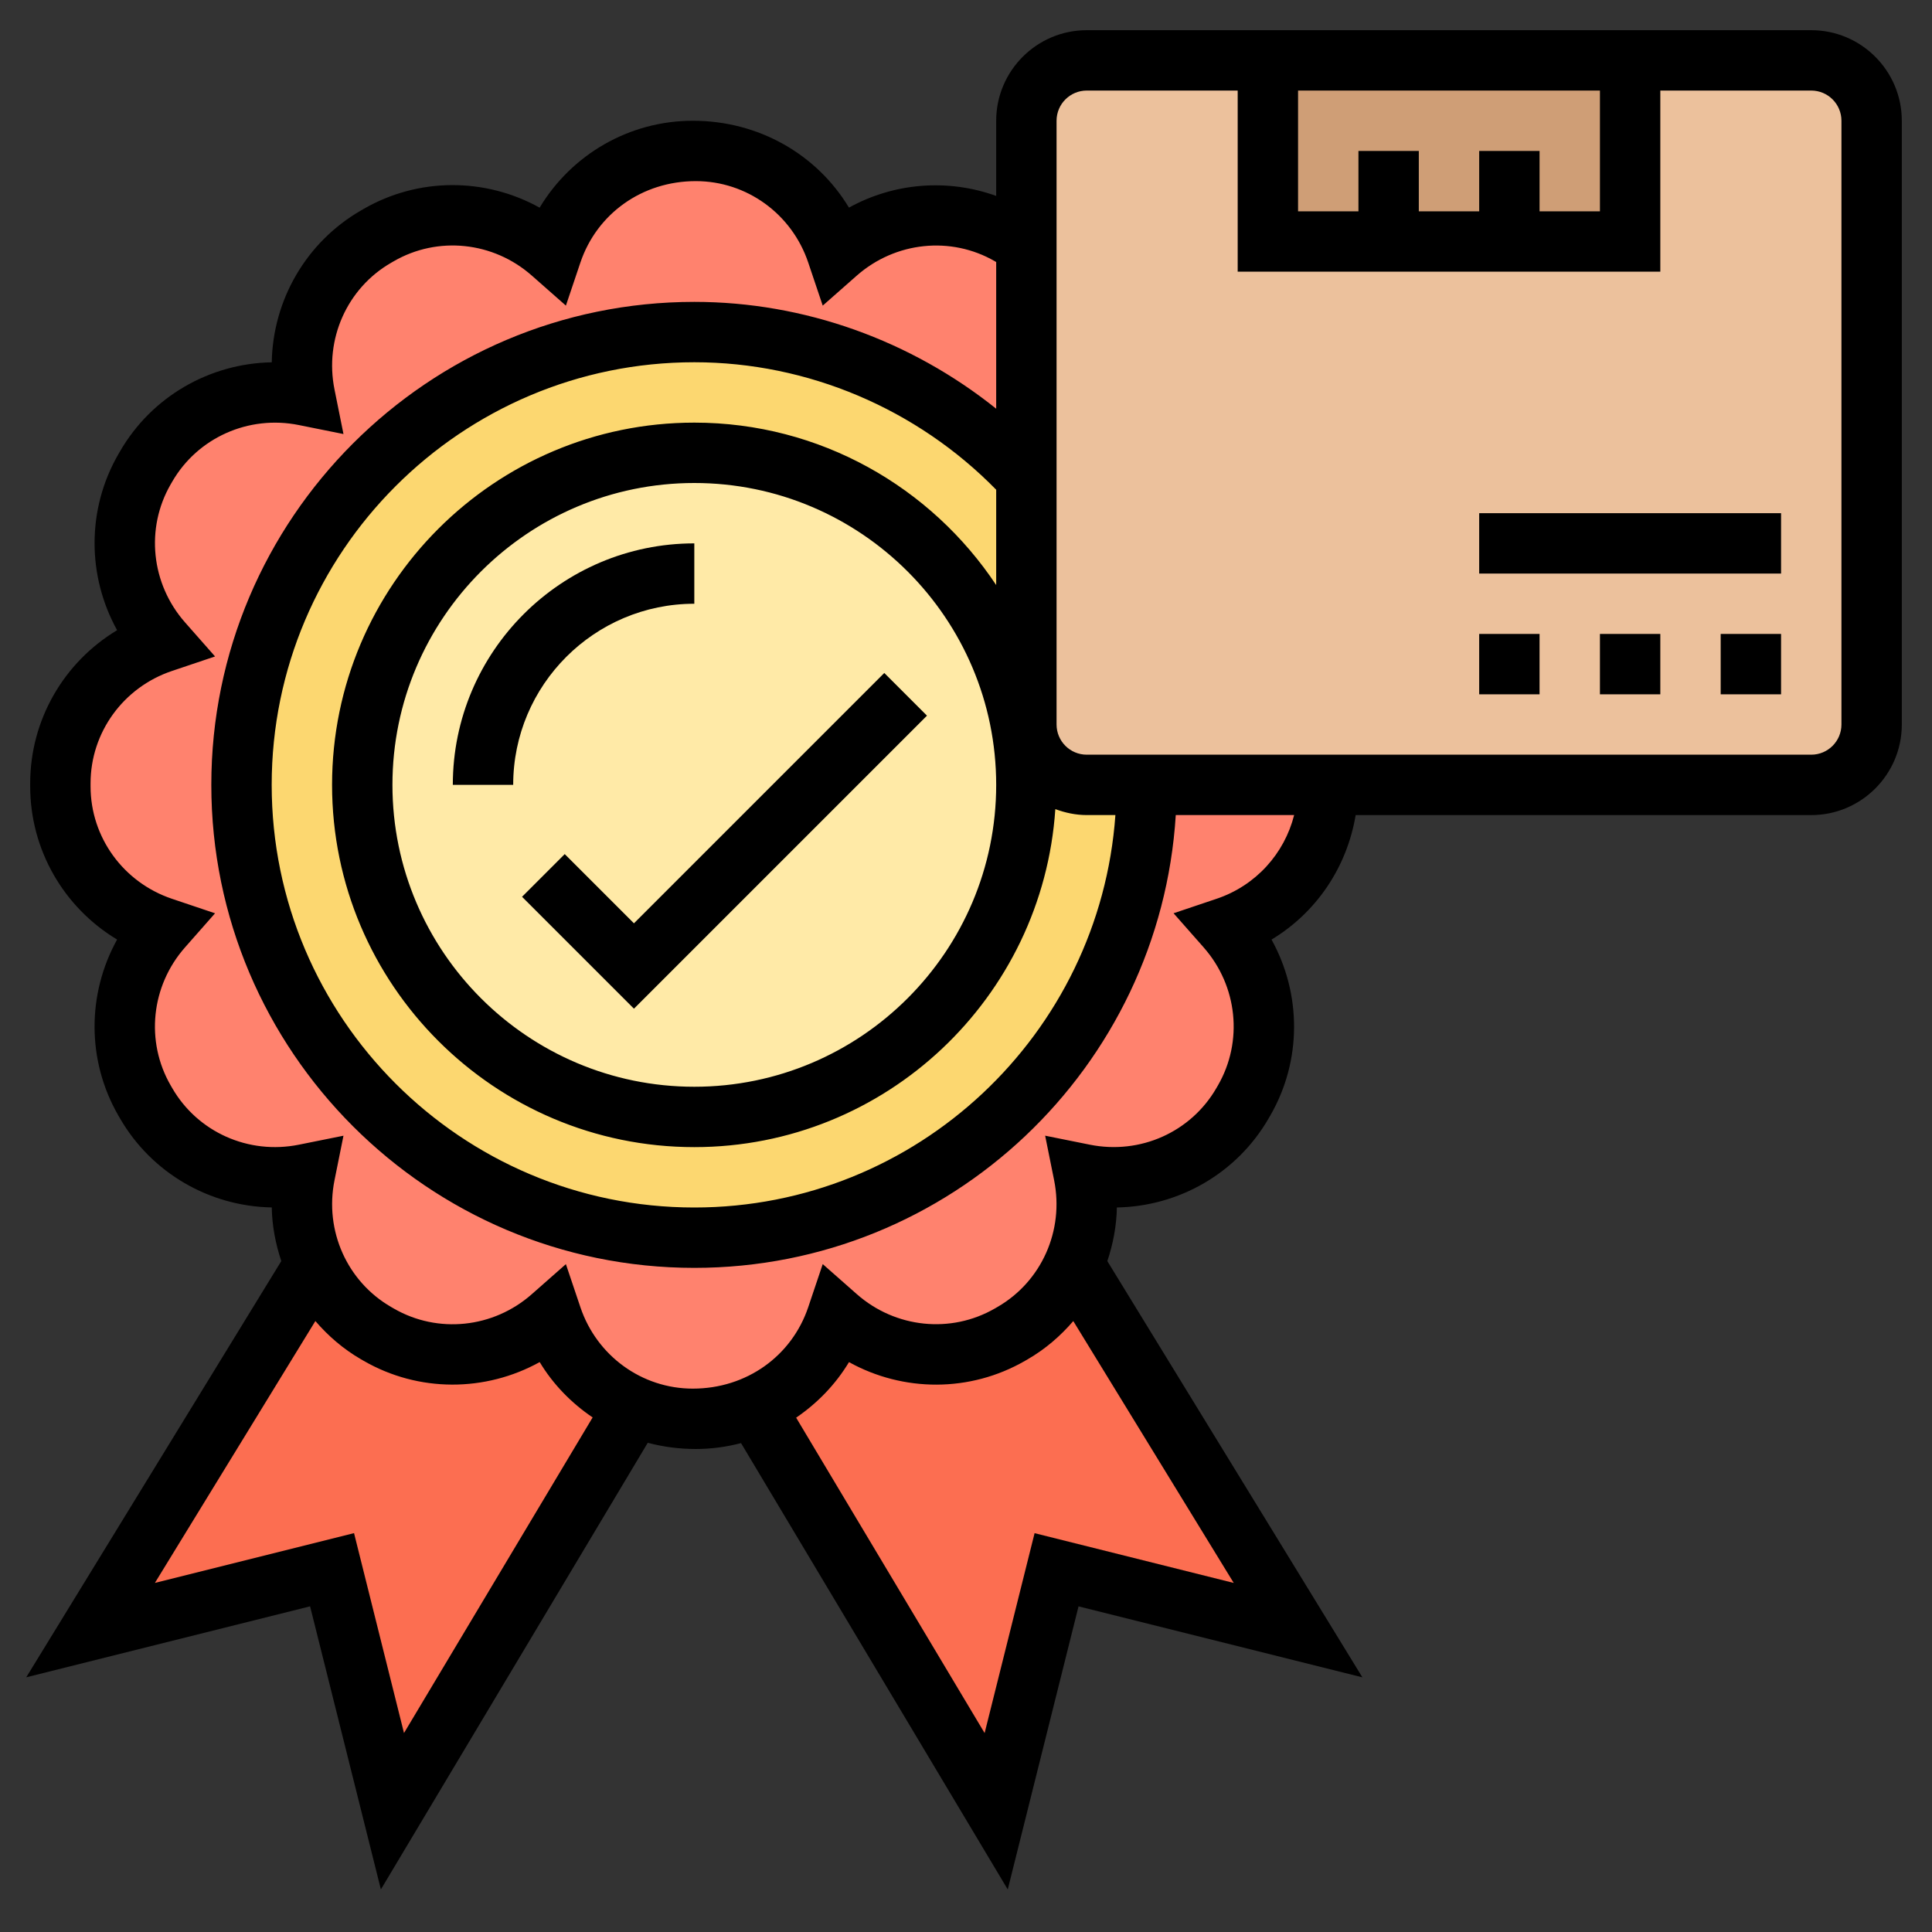 <svg id="Layer_5" enable-background="new 0 0 64 64" height="512" viewBox="0 0 64 64" width="512" xmlns="http://www.w3.org/2000/svg"><rect x="0" y="0" width="64" height="64" fill="#333333" stroke="none"/><path d="m35.58 41.89 7.42 12.11-8-2-2 8-8.01-13.4c1.28-.55 2.28-1.64 2.73-2.98 1.55 1.37 3.85 1.68 5.74.59l.08-.05c.94-.54 1.63-1.35 2.04-2.27z" fill="#fc6e51"/><path d="m21.01 46.6-8.01 13.4-2-8-8 2 7.42-12.11c.41.92 1.1 1.73 2.04 2.27l.08.05c1.89 1.09 4.19.78 5.74-.59.45 1.34 1.45 2.43 2.73 2.98z" fill="#fc6e51"/><path d="m38 26h6v.05c0 2.18-1.42 4.01-3.38 4.67 1.37 1.55 1.68 3.85.59 5.74l-.05.08c-1.09 1.89-3.23 2.77-5.26 2.36.21 1.02.09 2.06-.32 2.99-.41.92-1.1 1.73-2.04 2.27l-.08.05c-1.89 1.09-4.19.78-5.74-.59-.45 1.34-1.45 2.43-2.73 2.98-.6.26-1.25.4-1.94.4h-.1c-.69 0-1.34-.14-1.94-.4-1.28-.55-2.28-1.64-2.73-2.98-1.55 1.37-3.85 1.68-5.74.59l-.08-.05c-.94-.54-1.63-1.35-2.04-2.27-.41-.93-.53-1.97-.32-2.99-2.03.41-4.17-.47-5.26-2.36l-.05-.08c-1.09-1.89-.78-4.19.59-5.74-1.96-.66-3.38-2.49-3.38-4.67v-.1c0-2.18 1.42-4.01 3.38-4.67-1.37-1.55-1.68-3.85-.59-5.74l.05-.08c1.09-1.89 3.23-2.77 5.26-2.36-.41-2.03.47-4.17 2.36-5.26l.08-.05c1.89-1.09 4.19-.78 5.74.59.66-1.96 2.49-3.38 4.67-3.38h.1c2.18 0 4.01 1.42 4.67 3.38 1.55-1.37 3.85-1.68 5.74-.59l.08.05c.16.09.32.19.46.3v7.66c-2.74-2.95-6.65-4.8-11-4.8-8.28 0-15 6.72-15 15s6.72 15 15 15 15-6.72 15-15z" fill="#ff826e"/><circle cx="23" cy="26" fill="#fcd770" r="15"/><circle cx="23" cy="26" fill="#ffeaa7" r="11"/><path d="m60 26h-24c-1.105 0-2-.895-2-2v-20c0-1.105.895-2 2-2h24c1.105 0 2 .895 2 2v20c0 1.105-.895 2-2 2z" fill="#ecc19c"/><path d="m42 2h12v6h-4-4-4z" fill="#cf9e76"/><path d="m23 20v-2c-4.411 0-8 3.589-8 8h2c0-3.309 2.691-6 6-6z"/><path d="m60 1h-24c-1.654 0-3 1.346-3 3v2.49c-1.605-.577-3.381-.439-4.877.388-1.061-1.761-2.985-2.878-5.173-2.878-2.105 0-4.015 1.117-5.074 2.879-1.799-.998-4.01-1.009-5.832.043l-.088.051c-1.822 1.052-2.917 2.974-2.954 5.029-2.055.037-3.977 1.132-5.029 2.954l-.051.088c-1.052 1.822-1.038 4.034-.043 5.832-1.762 1.06-2.879 2.969-2.879 5.073v.101c0 2.105 1.117 4.015 2.879 5.074-.996 1.798-1.009 4.009.043 5.832l.051.088c1.053 1.822 2.975 2.917 5.029 2.954.011.612.127 1.208.316 1.777l-8.449 13.788 9.403-2.351 2.345 9.378 8.841-14.796c.508.135 1.041.206 1.592.206.514 0 1.016-.069 1.498-.195l8.835 14.786 2.345-9.378 9.403 2.351-8.449-13.788c.19-.569.305-1.165.316-1.777 2.056-.037 3.978-1.132 5.029-2.954l.051-.088c1.053-1.822 1.039-4.034.043-5.832 1.482-.892 2.498-2.393 2.787-4.124h15.092c1.654 0 3-1.346 3-3v-20.001c0-1.654-1.346-3-3-3zm-11 4v2h-2v-2h-2v2h-2v-4h10v4h-2v-2zm-16 14.381c-2.151-3.239-5.828-5.381-10-5.381-6.617 0-12 5.383-12 12s5.383 12 12 12c6.346 0 11.543-4.954 11.959-11.197.326.121.674.197 1.041.197h.949c-.516 7.253-6.567 13-13.949 13-7.72 0-14-6.28-14-14s6.28-14 14-14c3.758 0 7.376 1.542 10 4.223zm0 6.619c0 5.514-4.486 10-10 10s-10-4.486-10-10 4.486-10 10-10 10 4.486 10 10zm-19.617 31.409-1.655-6.622-6.597 1.649 5.316-8.675c.424.493.925.928 1.51 1.266l.088.051c1.822 1.051 4.035 1.038 5.833.043.445.739 1.049 1.356 1.754 1.833zm27.486-4.972-6.597-1.649-1.655 6.622-6.244-10.448c.7-.478 1.304-1.097 1.751-1.84 1.798.995 4.009 1.008 5.832-.043l.088-.051c.585-.338 1.086-.773 1.51-1.266zm-.567-22.664-1.426.48.995 1.129c1.126 1.277 1.316 3.115.475 4.573l-.051.088c-.842 1.457-2.522 2.214-4.198 1.875l-1.475-.297.297 1.475c.336 1.669-.417 3.356-1.875 4.198l-.088.051c-1.457.841-3.297.65-4.573-.475l-1.129-.995-.48 1.426c-.544 1.615-2.04 2.699-3.824 2.699-1.685 0-3.181-1.084-3.724-2.698l-.48-1.426-1.129.995c-1.276 1.126-3.114 1.318-4.573.475l-.088-.051c-1.458-.842-2.211-2.529-1.875-4.198l.297-1.475-1.475.297c-1.672.338-3.356-.417-4.198-1.875l-.051-.088c-.842-1.458-.651-3.296.475-4.573l.995-1.129-1.426-.48c-1.614-.544-2.698-2.04-2.698-3.724v-.101c0-1.684 1.084-3.18 2.698-3.723l1.426-.48-.995-1.129c-1.125-1.277-1.316-3.115-.475-4.573l.051-.088c.842-1.458 2.533-2.213 4.198-1.875l1.475.297-.297-1.475c-.337-1.67.417-3.357 1.875-4.198l.088-.051c1.459-.843 3.296-.651 4.573.475l1.129.995.48-1.426c.544-1.614 2.04-2.698 3.824-2.698 1.685 0 3.181 1.084 3.724 2.698l.48 1.426 1.129-.995c1.279-1.124 3.117-1.316 4.573-.475l.044.026v4.859c-2.822-2.259-6.351-3.539-10-3.539-8.822 0-16 7.178-16 16s7.178 16 16 16c8.485 0 15.429-6.644 15.949-15h3.921c-.322 1.275-1.267 2.336-2.568 2.773zm20.698-5.773c0 .552-.448 1-1 1h-24c-.552 0-1-.448-1-1v-20c0-.552.448-1 1-1h5v6h14v-6h5c.552 0 1 .448 1 1z"/><path d="m49 21h2v2h-2z"/><path d="m53 21h2v2h-2z"/><path d="m57 21h2v2h-2z"/><path d="m49 17h10v2h-10z"/><path d="m21 30.586-2.293-2.293-1.414 1.414 3.707 3.707 9.707-9.707-1.414-1.414z"/></svg>